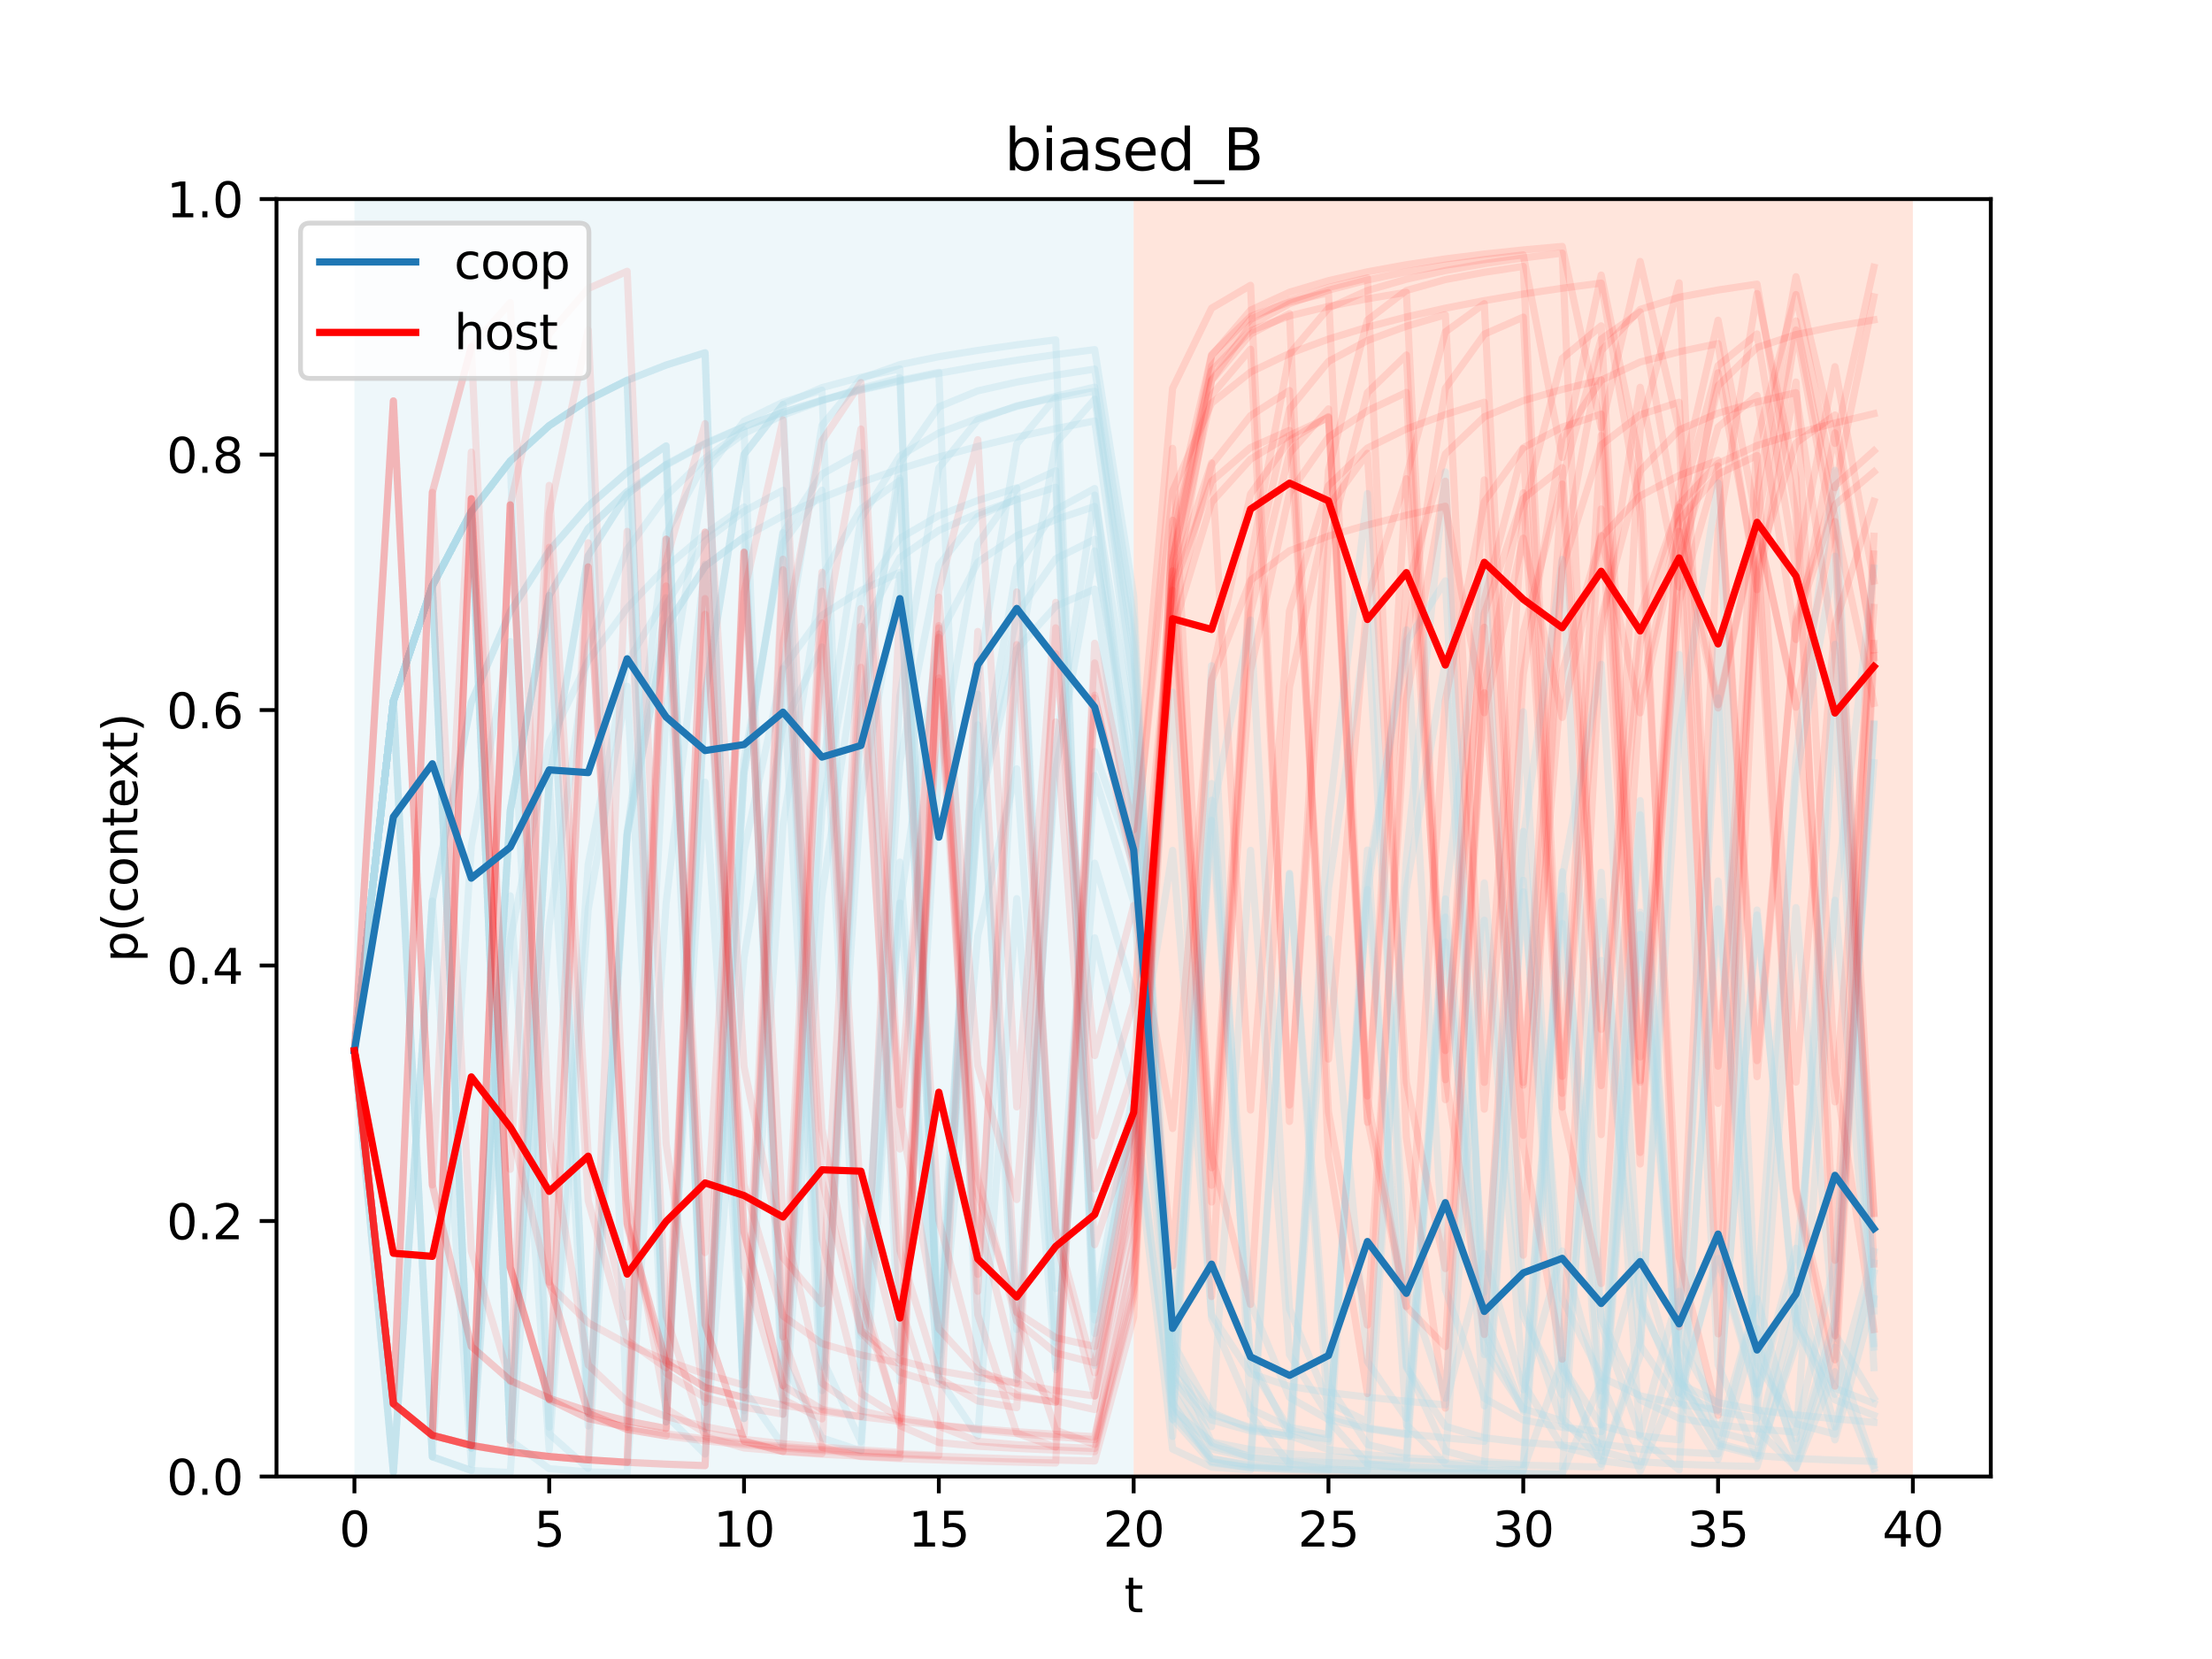<?xml version="1.0" encoding="utf-8" standalone="no"?>
<!DOCTYPE svg PUBLIC "-//W3C//DTD SVG 1.1//EN"
  "http://www.w3.org/Graphics/SVG/1.1/DTD/svg11.dtd">
<svg xmlns:xlink="http://www.w3.org/1999/xlink" width="460.8pt" height="345.6pt" viewBox="0 0 460.8 345.6" xmlns="http://www.w3.org/2000/svg" version="1.1">
 <defs>
  <style type="text/css">*{stroke-linejoin: round; stroke-linecap: butt}</style>
 </defs>
 <g id="figure_1">
  <g id="patch_1">
   <path d="M 0 345.6 
L 460.8 345.6 
L 460.8 0 
L 0 0 
z
" style="fill: #ffffff"/>
  </g>
  <g id="axes_1">
   <g id="patch_2">
    <path d="M 57.6 307.584 
L 414.72 307.584 
L 414.72 41.472 
L 57.6 41.472 
z
" style="fill: #ffffff"/>
   </g>
   <g id="patch_3">
    <path d="M 73.833 307.584 
L 73.833 41.472 
L 236.16 41.472 
L 236.16 307.584 
z
" clip-path="url(#p3f2316ec89)" style="fill: #add8e6; opacity: 0.2"/>
   </g>
   <g id="patch_4">
    <path d="M 236.16 307.584 
L 236.16 41.472 
L 398.487 41.472 
L 398.487 307.584 
z
" clip-path="url(#p3f2316ec89)" style="fill: #ff7f50; opacity: 0.2"/>
   </g>
   <g id="matplotlib.axis_1">
    <g id="xtick_1">
     <g id="line2d_1">
      <defs>
       <path id="m499d0d8e13" d="M 0 0 
L 0 3.5 
" style="stroke: #000000; stroke-width: 0.8"/>
      </defs>
      <g>
       <use xlink:href="#m499d0d8e13" x="73.833" y="307.584" style="stroke: #000000; stroke-width: 0.8"/>
      </g>
     </g>
     <g id="text_1">
      <!-- 0 -->
      <g transform="translate(70.651 322.182) scale(0.1 -0.1)">
       <defs>
        <path id="DejaVuSans-30" d="M 2034 4250 
Q 1547 4250 1301 3770 
Q 1056 3291 1056 2328 
Q 1056 1369 1301 889 
Q 1547 409 2034 409 
Q 2525 409 2770 889 
Q 3016 1369 3016 2328 
Q 3016 3291 2770 3770 
Q 2525 4250 2034 4250 
z
M 2034 4750 
Q 2819 4750 3233 4129 
Q 3647 3509 3647 2328 
Q 3647 1150 3233 529 
Q 2819 -91 2034 -91 
Q 1250 -91 836 529 
Q 422 1150 422 2328 
Q 422 3509 836 4129 
Q 1250 4750 2034 4750 
z
" transform="scale(0.016)"/>
       </defs>
       <use xlink:href="#DejaVuSans-30"/>
      </g>
     </g>
    </g>
    <g id="xtick_2">
     <g id="line2d_2">
      <g>
       <use xlink:href="#m499d0d8e13" x="114.415" y="307.584" style="stroke: #000000; stroke-width: 0.8"/>
      </g>
     </g>
     <g id="text_2">
      <!-- 5 -->
      <g transform="translate(111.233 322.182) scale(0.1 -0.1)">
       <defs>
        <path id="DejaVuSans-35" d="M 691 4666 
L 3169 4666 
L 3169 4134 
L 1269 4134 
L 1269 2991 
Q 1406 3038 1543 3061 
Q 1681 3084 1819 3084 
Q 2600 3084 3056 2656 
Q 3513 2228 3513 1497 
Q 3513 744 3044 326 
Q 2575 -91 1722 -91 
Q 1428 -91 1123 -41 
Q 819 9 494 109 
L 494 744 
Q 775 591 1075 516 
Q 1375 441 1709 441 
Q 2250 441 2565 725 
Q 2881 1009 2881 1497 
Q 2881 1984 2565 2268 
Q 2250 2553 1709 2553 
Q 1456 2553 1204 2497 
Q 953 2441 691 2322 
L 691 4666 
z
" transform="scale(0.016)"/>
       </defs>
       <use xlink:href="#DejaVuSans-35"/>
      </g>
     </g>
    </g>
    <g id="xtick_3">
     <g id="line2d_3">
      <g>
       <use xlink:href="#m499d0d8e13" x="154.996" y="307.584" style="stroke: #000000; stroke-width: 0.8"/>
      </g>
     </g>
     <g id="text_3">
      <!-- 10 -->
      <g transform="translate(148.634 322.182) scale(0.1 -0.1)">
       <defs>
        <path id="DejaVuSans-31" d="M 794 531 
L 1825 531 
L 1825 4091 
L 703 3866 
L 703 4441 
L 1819 4666 
L 2450 4666 
L 2450 531 
L 3481 531 
L 3481 0 
L 794 0 
L 794 531 
z
" transform="scale(0.016)"/>
       </defs>
       <use xlink:href="#DejaVuSans-31"/>
       <use xlink:href="#DejaVuSans-30" x="63.623"/>
      </g>
     </g>
    </g>
    <g id="xtick_4">
     <g id="line2d_4">
      <g>
       <use xlink:href="#m499d0d8e13" x="195.578" y="307.584" style="stroke: #000000; stroke-width: 0.8"/>
      </g>
     </g>
     <g id="text_4">
      <!-- 15 -->
      <g transform="translate(189.216 322.182) scale(0.1 -0.1)">
       <use xlink:href="#DejaVuSans-31"/>
       <use xlink:href="#DejaVuSans-35" x="63.623"/>
      </g>
     </g>
    </g>
    <g id="xtick_5">
     <g id="line2d_5">
      <g>
       <use xlink:href="#m499d0d8e13" x="236.16" y="307.584" style="stroke: #000000; stroke-width: 0.8"/>
      </g>
     </g>
     <g id="text_5">
      <!-- 20 -->
      <g transform="translate(229.798 322.182) scale(0.1 -0.1)">
       <defs>
        <path id="DejaVuSans-32" d="M 1228 531 
L 3431 531 
L 3431 0 
L 469 0 
L 469 531 
Q 828 903 1448 1529 
Q 2069 2156 2228 2338 
Q 2531 2678 2651 2914 
Q 2772 3150 2772 3378 
Q 2772 3750 2511 3984 
Q 2250 4219 1831 4219 
Q 1534 4219 1204 4116 
Q 875 4013 500 3803 
L 500 4441 
Q 881 4594 1212 4672 
Q 1544 4750 1819 4750 
Q 2544 4750 2975 4387 
Q 3406 4025 3406 3419 
Q 3406 3131 3298 2873 
Q 3191 2616 2906 2266 
Q 2828 2175 2409 1742 
Q 1991 1309 1228 531 
z
" transform="scale(0.016)"/>
       </defs>
       <use xlink:href="#DejaVuSans-32"/>
       <use xlink:href="#DejaVuSans-30" x="63.623"/>
      </g>
     </g>
    </g>
    <g id="xtick_6">
     <g id="line2d_6">
      <g>
       <use xlink:href="#m499d0d8e13" x="276.742" y="307.584" style="stroke: #000000; stroke-width: 0.8"/>
      </g>
     </g>
     <g id="text_6">
      <!-- 25 -->
      <g transform="translate(270.379 322.182) scale(0.1 -0.1)">
       <use xlink:href="#DejaVuSans-32"/>
       <use xlink:href="#DejaVuSans-35" x="63.623"/>
      </g>
     </g>
    </g>
    <g id="xtick_7">
     <g id="line2d_7">
      <g>
       <use xlink:href="#m499d0d8e13" x="317.324" y="307.584" style="stroke: #000000; stroke-width: 0.8"/>
      </g>
     </g>
     <g id="text_7">
      <!-- 30 -->
      <g transform="translate(310.961 322.182) scale(0.1 -0.1)">
       <defs>
        <path id="DejaVuSans-33" d="M 2597 2516 
Q 3050 2419 3304 2112 
Q 3559 1806 3559 1356 
Q 3559 666 3084 287 
Q 2609 -91 1734 -91 
Q 1441 -91 1130 -33 
Q 819 25 488 141 
L 488 750 
Q 750 597 1062 519 
Q 1375 441 1716 441 
Q 2309 441 2620 675 
Q 2931 909 2931 1356 
Q 2931 1769 2642 2001 
Q 2353 2234 1838 2234 
L 1294 2234 
L 1294 2753 
L 1863 2753 
Q 2328 2753 2575 2939 
Q 2822 3125 2822 3475 
Q 2822 3834 2567 4026 
Q 2313 4219 1838 4219 
Q 1578 4219 1281 4162 
Q 984 4106 628 3988 
L 628 4550 
Q 988 4650 1302 4700 
Q 1616 4750 1894 4750 
Q 2613 4750 3031 4423 
Q 3450 4097 3450 3541 
Q 3450 3153 3228 2886 
Q 3006 2619 2597 2516 
z
" transform="scale(0.016)"/>
       </defs>
       <use xlink:href="#DejaVuSans-33"/>
       <use xlink:href="#DejaVuSans-30" x="63.623"/>
      </g>
     </g>
    </g>
    <g id="xtick_8">
     <g id="line2d_8">
      <g>
       <use xlink:href="#m499d0d8e13" x="357.905" y="307.584" style="stroke: #000000; stroke-width: 0.8"/>
      </g>
     </g>
     <g id="text_8">
      <!-- 35 -->
      <g transform="translate(351.543 322.182) scale(0.1 -0.1)">
       <use xlink:href="#DejaVuSans-33"/>
       <use xlink:href="#DejaVuSans-35" x="63.623"/>
      </g>
     </g>
    </g>
    <g id="xtick_9">
     <g id="line2d_9">
      <g>
       <use xlink:href="#m499d0d8e13" x="398.487" y="307.584" style="stroke: #000000; stroke-width: 0.8"/>
      </g>
     </g>
     <g id="text_9">
      <!-- 40 -->
      <g transform="translate(392.125 322.182) scale(0.1 -0.1)">
       <defs>
        <path id="DejaVuSans-34" d="M 2419 4116 
L 825 1625 
L 2419 1625 
L 2419 4116 
z
M 2253 4666 
L 3047 4666 
L 3047 1625 
L 3713 1625 
L 3713 1100 
L 3047 1100 
L 3047 0 
L 2419 0 
L 2419 1100 
L 313 1100 
L 313 1709 
L 2253 4666 
z
" transform="scale(0.016)"/>
       </defs>
       <use xlink:href="#DejaVuSans-34"/>
       <use xlink:href="#DejaVuSans-30" x="63.623"/>
      </g>
     </g>
    </g>
    <g id="text_10">
     <!-- t -->
     <g transform="translate(234.2 335.861) scale(0.1 -0.1)">
      <defs>
       <path id="DejaVuSans-74" d="M 1172 4494 
L 1172 3500 
L 2356 3500 
L 2356 3053 
L 1172 3053 
L 1172 1153 
Q 1172 725 1289 603 
Q 1406 481 1766 481 
L 2356 481 
L 2356 0 
L 1766 0 
Q 1100 0 847 248 
Q 594 497 594 1153 
L 594 3053 
L 172 3053 
L 172 3500 
L 594 3500 
L 594 4494 
L 1172 4494 
z
" transform="scale(0.016)"/>
      </defs>
      <use xlink:href="#DejaVuSans-74"/>
     </g>
    </g>
   </g>
   <g id="matplotlib.axis_2">
    <g id="ytick_1">
     <g id="line2d_10">
      <defs>
       <path id="m455da47f9f" d="M 0 0 
L -3.5 0 
" style="stroke: #000000; stroke-width: 0.8"/>
      </defs>
      <g>
       <use xlink:href="#m455da47f9f" x="57.6" y="307.584" style="stroke: #000000; stroke-width: 0.8"/>
      </g>
     </g>
     <g id="text_11">
      <!-- 0.0 -->
      <g transform="translate(34.697 311.383) scale(0.1 -0.1)">
       <defs>
        <path id="DejaVuSans-2e" d="M 684 794 
L 1344 794 
L 1344 0 
L 684 0 
L 684 794 
z
" transform="scale(0.016)"/>
       </defs>
       <use xlink:href="#DejaVuSans-30"/>
       <use xlink:href="#DejaVuSans-2e" x="63.623"/>
       <use xlink:href="#DejaVuSans-30" x="95.41"/>
      </g>
     </g>
    </g>
    <g id="ytick_2">
     <g id="line2d_11">
      <g>
       <use xlink:href="#m455da47f9f" x="57.6" y="254.362" style="stroke: #000000; stroke-width: 0.8"/>
      </g>
     </g>
     <g id="text_12">
      <!-- 0.2 -->
      <g transform="translate(34.697 258.161) scale(0.1 -0.1)">
       <use xlink:href="#DejaVuSans-30"/>
       <use xlink:href="#DejaVuSans-2e" x="63.623"/>
       <use xlink:href="#DejaVuSans-32" x="95.41"/>
      </g>
     </g>
    </g>
    <g id="ytick_3">
     <g id="line2d_12">
      <g>
       <use xlink:href="#m455da47f9f" x="57.6" y="201.139" style="stroke: #000000; stroke-width: 0.8"/>
      </g>
     </g>
     <g id="text_13">
      <!-- 0.4 -->
      <g transform="translate(34.697 204.938) scale(0.1 -0.1)">
       <use xlink:href="#DejaVuSans-30"/>
       <use xlink:href="#DejaVuSans-2e" x="63.623"/>
       <use xlink:href="#DejaVuSans-34" x="95.41"/>
      </g>
     </g>
    </g>
    <g id="ytick_4">
     <g id="line2d_13">
      <g>
       <use xlink:href="#m455da47f9f" x="57.6" y="147.917" style="stroke: #000000; stroke-width: 0.8"/>
      </g>
     </g>
     <g id="text_14">
      <!-- 0.6 -->
      <g transform="translate(34.697 151.716) scale(0.1 -0.1)">
       <defs>
        <path id="DejaVuSans-36" d="M 2113 2584 
Q 1688 2584 1439 2293 
Q 1191 2003 1191 1497 
Q 1191 994 1439 701 
Q 1688 409 2113 409 
Q 2538 409 2786 701 
Q 3034 994 3034 1497 
Q 3034 2003 2786 2293 
Q 2538 2584 2113 2584 
z
M 3366 4563 
L 3366 3988 
Q 3128 4100 2886 4159 
Q 2644 4219 2406 4219 
Q 1781 4219 1451 3797 
Q 1122 3375 1075 2522 
Q 1259 2794 1537 2939 
Q 1816 3084 2150 3084 
Q 2853 3084 3261 2657 
Q 3669 2231 3669 1497 
Q 3669 778 3244 343 
Q 2819 -91 2113 -91 
Q 1303 -91 875 529 
Q 447 1150 447 2328 
Q 447 3434 972 4092 
Q 1497 4750 2381 4750 
Q 2619 4750 2861 4703 
Q 3103 4656 3366 4563 
z
" transform="scale(0.016)"/>
       </defs>
       <use xlink:href="#DejaVuSans-30"/>
       <use xlink:href="#DejaVuSans-2e" x="63.623"/>
       <use xlink:href="#DejaVuSans-36" x="95.41"/>
      </g>
     </g>
    </g>
    <g id="ytick_5">
     <g id="line2d_14">
      <g>
       <use xlink:href="#m455da47f9f" x="57.6" y="94.694" style="stroke: #000000; stroke-width: 0.8"/>
      </g>
     </g>
     <g id="text_15">
      <!-- 0.8 -->
      <g transform="translate(34.697 98.494) scale(0.1 -0.1)">
       <defs>
        <path id="DejaVuSans-38" d="M 2034 2216 
Q 1584 2216 1326 1975 
Q 1069 1734 1069 1313 
Q 1069 891 1326 650 
Q 1584 409 2034 409 
Q 2484 409 2743 651 
Q 3003 894 3003 1313 
Q 3003 1734 2745 1975 
Q 2488 2216 2034 2216 
z
M 1403 2484 
Q 997 2584 770 2862 
Q 544 3141 544 3541 
Q 544 4100 942 4425 
Q 1341 4750 2034 4750 
Q 2731 4750 3128 4425 
Q 3525 4100 3525 3541 
Q 3525 3141 3298 2862 
Q 3072 2584 2669 2484 
Q 3125 2378 3379 2068 
Q 3634 1759 3634 1313 
Q 3634 634 3220 271 
Q 2806 -91 2034 -91 
Q 1263 -91 848 271 
Q 434 634 434 1313 
Q 434 1759 690 2068 
Q 947 2378 1403 2484 
z
M 1172 3481 
Q 1172 3119 1398 2916 
Q 1625 2713 2034 2713 
Q 2441 2713 2670 2916 
Q 2900 3119 2900 3481 
Q 2900 3844 2670 4047 
Q 2441 4250 2034 4250 
Q 1625 4250 1398 4047 
Q 1172 3844 1172 3481 
z
" transform="scale(0.016)"/>
       </defs>
       <use xlink:href="#DejaVuSans-30"/>
       <use xlink:href="#DejaVuSans-2e" x="63.623"/>
       <use xlink:href="#DejaVuSans-38" x="95.41"/>
      </g>
     </g>
    </g>
    <g id="ytick_6">
     <g id="line2d_15">
      <g>
       <use xlink:href="#m455da47f9f" x="57.6" y="41.472" style="stroke: #000000; stroke-width: 0.8"/>
      </g>
     </g>
     <g id="text_16">
      <!-- 1.0 -->
      <g transform="translate(34.697 45.271) scale(0.1 -0.1)">
       <use xlink:href="#DejaVuSans-31"/>
       <use xlink:href="#DejaVuSans-2e" x="63.623"/>
       <use xlink:href="#DejaVuSans-30" x="95.41"/>
      </g>
     </g>
    </g>
    <g id="text_17">
     <!-- p(context) -->
     <g transform="translate(28.617 200.45) rotate(-90) scale(0.1 -0.1)">
      <defs>
       <path id="DejaVuSans-70" d="M 1159 525 
L 1159 -1331 
L 581 -1331 
L 581 3500 
L 1159 3500 
L 1159 2969 
Q 1341 3281 1617 3432 
Q 1894 3584 2278 3584 
Q 2916 3584 3314 3078 
Q 3713 2572 3713 1747 
Q 3713 922 3314 415 
Q 2916 -91 2278 -91 
Q 1894 -91 1617 61 
Q 1341 213 1159 525 
z
M 3116 1747 
Q 3116 2381 2855 2742 
Q 2594 3103 2138 3103 
Q 1681 3103 1420 2742 
Q 1159 2381 1159 1747 
Q 1159 1113 1420 752 
Q 1681 391 2138 391 
Q 2594 391 2855 752 
Q 3116 1113 3116 1747 
z
" transform="scale(0.016)"/>
       <path id="DejaVuSans-28" d="M 1984 4856 
Q 1566 4138 1362 3434 
Q 1159 2731 1159 2009 
Q 1159 1288 1364 580 
Q 1569 -128 1984 -844 
L 1484 -844 
Q 1016 -109 783 600 
Q 550 1309 550 2009 
Q 550 2706 781 3412 
Q 1013 4119 1484 4856 
L 1984 4856 
z
" transform="scale(0.016)"/>
       <path id="DejaVuSans-63" d="M 3122 3366 
L 3122 2828 
Q 2878 2963 2633 3030 
Q 2388 3097 2138 3097 
Q 1578 3097 1268 2742 
Q 959 2388 959 1747 
Q 959 1106 1268 751 
Q 1578 397 2138 397 
Q 2388 397 2633 464 
Q 2878 531 3122 666 
L 3122 134 
Q 2881 22 2623 -34 
Q 2366 -91 2075 -91 
Q 1284 -91 818 406 
Q 353 903 353 1747 
Q 353 2603 823 3093 
Q 1294 3584 2113 3584 
Q 2378 3584 2631 3529 
Q 2884 3475 3122 3366 
z
" transform="scale(0.016)"/>
       <path id="DejaVuSans-6f" d="M 1959 3097 
Q 1497 3097 1228 2736 
Q 959 2375 959 1747 
Q 959 1119 1226 758 
Q 1494 397 1959 397 
Q 2419 397 2687 759 
Q 2956 1122 2956 1747 
Q 2956 2369 2687 2733 
Q 2419 3097 1959 3097 
z
M 1959 3584 
Q 2709 3584 3137 3096 
Q 3566 2609 3566 1747 
Q 3566 888 3137 398 
Q 2709 -91 1959 -91 
Q 1206 -91 779 398 
Q 353 888 353 1747 
Q 353 2609 779 3096 
Q 1206 3584 1959 3584 
z
" transform="scale(0.016)"/>
       <path id="DejaVuSans-6e" d="M 3513 2113 
L 3513 0 
L 2938 0 
L 2938 2094 
Q 2938 2591 2744 2837 
Q 2550 3084 2163 3084 
Q 1697 3084 1428 2787 
Q 1159 2491 1159 1978 
L 1159 0 
L 581 0 
L 581 3500 
L 1159 3500 
L 1159 2956 
Q 1366 3272 1645 3428 
Q 1925 3584 2291 3584 
Q 2894 3584 3203 3211 
Q 3513 2838 3513 2113 
z
" transform="scale(0.016)"/>
       <path id="DejaVuSans-65" d="M 3597 1894 
L 3597 1613 
L 953 1613 
Q 991 1019 1311 708 
Q 1631 397 2203 397 
Q 2534 397 2845 478 
Q 3156 559 3463 722 
L 3463 178 
Q 3153 47 2828 -22 
Q 2503 -91 2169 -91 
Q 1331 -91 842 396 
Q 353 884 353 1716 
Q 353 2575 817 3079 
Q 1281 3584 2069 3584 
Q 2775 3584 3186 3129 
Q 3597 2675 3597 1894 
z
M 3022 2063 
Q 3016 2534 2758 2815 
Q 2500 3097 2075 3097 
Q 1594 3097 1305 2825 
Q 1016 2553 972 2059 
L 3022 2063 
z
" transform="scale(0.016)"/>
       <path id="DejaVuSans-78" d="M 3513 3500 
L 2247 1797 
L 3578 0 
L 2900 0 
L 1881 1375 
L 863 0 
L 184 0 
L 1544 1831 
L 300 3500 
L 978 3500 
L 1906 2253 
L 2834 3500 
L 3513 3500 
z
" transform="scale(0.016)"/>
       <path id="DejaVuSans-29" d="M 513 4856 
L 1013 4856 
Q 1481 4119 1714 3412 
Q 1947 2706 1947 2009 
Q 1947 1309 1714 600 
Q 1481 -109 1013 -844 
L 513 -844 
Q 928 -128 1133 580 
Q 1338 1288 1338 2009 
Q 1338 2731 1133 3434 
Q 928 4138 513 4856 
z
" transform="scale(0.016)"/>
      </defs>
      <use xlink:href="#DejaVuSans-70"/>
      <use xlink:href="#DejaVuSans-28" x="63.477"/>
      <use xlink:href="#DejaVuSans-63" x="102.49"/>
      <use xlink:href="#DejaVuSans-6f" x="157.471"/>
      <use xlink:href="#DejaVuSans-6e" x="218.652"/>
      <use xlink:href="#DejaVuSans-74" x="282.031"/>
      <use xlink:href="#DejaVuSans-65" x="321.24"/>
      <use xlink:href="#DejaVuSans-78" x="381.014"/>
      <use xlink:href="#DejaVuSans-74" x="440.193"/>
      <use xlink:href="#DejaVuSans-29" x="479.402"/>
     </g>
    </g>
   </g>
   <g id="line2d_16">
    <path d="M 73.833 218.88 
L 81.949 306.667 
L 90.065 187.709 
L 98.182 146.31 
L 106.298 127.417 
L 114.415 114.736 
L 122.531 105.425 
L 130.647 98.369 
L 138.764 92.889 
L 146.88 297.628 
L 154.996 161.019 
L 163.113 110.97 
L 171.229 289.691 
L 179.345 166.273 
L 187.462 119.767 
L 195.578 281.41 
L 203.695 169.558 
L 211.811 127.927 
L 219.927 116.408 
L 228.044 112.341 
L 236.16 169.659 
L 244.276 286.1 
L 252.393 170.186 
L 260.509 129.153 
L 268.625 272.69 
L 276.742 292.214 
L 284.858 296.141 
L 292.975 185.127 
L 301.091 137.915 
L 309.207 269.164 
L 317.324 173.185 
L 325.44 270.55 
L 333.556 286.864 
L 341.673 290.768 
L 349.789 292.515 
L 357.905 293.756 
L 366.022 190.605 
L 374.138 275.047 
L 382.255 289.192 
L 390.371 292.359 
" clip-path="url(#p3f2316ec89)" style="fill: none; stroke: #add8e6; stroke-opacity: 0.3; stroke-width: 1.5; stroke-linecap: square"/>
   </g>
   <g id="line2d_17">
    <path d="M 73.833 218.88 
L 81.949 146.078 
L 90.065 122.04 
L 98.182 106.577 
L 106.298 300.042 
L 114.415 162.417 
L 122.531 115.773 
L 130.647 102.976 
L 138.764 96.758 
L 146.88 288.984 
L 154.996 158.426 
L 163.113 113.092 
L 171.229 102.124 
L 179.345 278.308 
L 187.462 158.718 
L 195.578 117.707 
L 203.695 107.555 
L 211.811 103.967 
L 219.927 268.432 
L 228.044 156.543 
L 236.16 180.208 
L 244.276 279.589 
L 252.393 294.217 
L 260.509 297.703 
L 268.625 299.305 
L 276.742 185.125 
L 284.858 129.808 
L 292.975 267.209 
L 301.091 291.287 
L 309.207 183.937 
L 317.324 274.181 
L 325.44 290.555 
L 333.556 187.824 
L 341.673 272.049 
L 349.789 288.196 
L 357.905 292.172 
L 366.022 293.74 
L 374.138 294.747 
L 382.255 295.571 
L 390.371 296.296 
" clip-path="url(#p3f2316ec89)" style="fill: none; stroke: #add8e6; stroke-opacity: 0.3; stroke-width: 1.5; stroke-linecap: square"/>
   </g>
   <g id="line2d_18">
    <path d="M 73.833 218.88 
L 81.949 146.078 
L 90.065 122.04 
L 98.182 106.577 
L 106.298 300.042 
L 114.415 162.417 
L 122.531 297.054 
L 130.647 173.153 
L 138.764 126.009 
L 146.88 112.662 
L 154.996 106.5 
L 163.113 102.128 
L 171.229 282.898 
L 179.345 300.359 
L 187.462 179.59 
L 195.578 287.117 
L 203.695 299.165 
L 211.811 187.203 
L 219.927 284.771 
L 228.044 179.817 
L 236.16 207.15 
L 244.276 285.833 
L 252.393 295.817 
L 260.509 298.074 
L 268.625 299.133 
L 276.742 195.592 
L 284.858 283.65 
L 292.975 295.46 
L 301.091 196.221 
L 309.207 281.182 
L 317.324 293.461 
L 325.44 296.002 
L 333.556 200.067 
L 341.673 280.224 
L 349.789 292.332 
L 357.905 260.419 
L 366.022 290.225 
L 374.138 260.027 
L 382.255 290.457 
L 390.371 260.689 
" clip-path="url(#p3f2316ec89)" style="fill: none; stroke: #add8e6; stroke-opacity: 0.3; stroke-width: 1.5; stroke-linecap: square"/>
   </g>
   <g id="line2d_19">
    <path d="M 73.833 218.88 
L 81.949 146.078 
L 90.065 122.04 
L 98.182 106.577 
L 106.298 96.036 
L 114.415 88.658 
L 122.531 83.288 
L 130.647 296.828 
L 138.764 148.118 
L 146.88 98.551 
L 154.996 87.733 
L 163.113 83.792 
L 171.229 81.275 
L 179.345 284.927 
L 187.462 145.034 
L 195.578 97.48 
L 203.695 87.484 
L 211.811 84.536 
L 219.927 82.863 
L 228.044 81.506 
L 236.16 133.333 
L 244.276 281.272 
L 252.393 300.564 
L 260.509 303.507 
L 268.625 304.455 
L 276.742 304.996 
L 284.858 305.381 
L 292.975 305.674 
L 301.091 305.904 
L 309.207 306.089 
L 317.324 306.24 
L 325.44 283.351 
L 333.556 304.997 
L 341.673 282.438 
L 349.789 136.336 
L 357.905 284.317 
L 366.022 303.777 
L 374.138 280.32 
L 382.255 134.218 
L 390.371 279.882 
" clip-path="url(#p3f2316ec89)" style="fill: none; stroke: #add8e6; stroke-opacity: 0.3; stroke-width: 1.5; stroke-linecap: square"/>
   </g>
   <g id="line2d_20">
    <path d="M 73.833 218.88 
L 81.949 146.078 
L 90.065 122.04 
L 98.182 106.577 
L 106.298 300.042 
L 114.415 162.417 
L 122.531 115.773 
L 130.647 102.976 
L 138.764 96.758 
L 146.88 92.365 
L 154.996 88.844 
L 163.113 85.908 
L 171.229 83.414 
L 179.345 81.267 
L 187.462 79.401 
L 195.578 77.764 
L 203.695 76.317 
L 211.811 75.027 
L 219.927 73.872 
L 228.044 72.83 
L 236.16 124.074 
L 244.276 299.237 
L 252.393 138.674 
L 260.509 294.703 
L 268.625 304.926 
L 276.742 306.045 
L 284.858 306.4 
L 292.975 306.606 
L 301.091 306.752 
L 309.207 306.864 
L 317.324 306.952 
L 325.44 307.022 
L 333.556 181.717 
L 341.673 299.497 
L 349.789 306.206 
L 357.905 183.526 
L 366.022 297.806 
L 374.138 305.687 
L 382.255 280.643 
L 390.371 305.274 
" clip-path="url(#p3f2316ec89)" style="fill: none; stroke: #add8e6; stroke-opacity: 0.3; stroke-width: 1.5; stroke-linecap: square"/>
   </g>
   <g id="line2d_21">
    <path d="M 73.833 218.88 
L 81.949 146.078 
L 90.065 122.04 
L 98.182 301.639 
L 106.298 168.865 
L 114.415 124.061 
L 122.531 294.396 
L 130.647 173.896 
L 138.764 130.549 
L 146.88 117.966 
L 154.996 111.871 
L 163.113 283.365 
L 171.229 299.538 
L 179.345 302.226 
L 187.462 188.754 
L 195.578 132.656 
L 203.695 117.1 
L 211.811 111.584 
L 219.927 108.237 
L 228.044 105.506 
L 236.16 171.151 
L 244.276 289.86 
L 252.393 166.701 
L 260.509 284.417 
L 268.625 297.769 
L 276.742 300.318 
L 284.858 185.304 
L 292.975 284.86 
L 301.091 297.124 
L 309.207 299.524 
L 317.324 300.464 
L 325.44 301.089 
L 333.556 301.6 
L 341.673 190.577 
L 349.789 286.084 
L 357.905 298.281 
L 366.022 300.441 
L 374.138 266.704 
L 382.255 297.277 
L 390.371 265.122 
" clip-path="url(#p3f2316ec89)" style="fill: none; stroke: #add8e6; stroke-opacity: 0.3; stroke-width: 1.5; stroke-linecap: square"/>
   </g>
   <g id="line2d_22">
    <path d="M 73.833 218.88 
L 81.949 146.078 
L 90.065 122.04 
L 98.182 106.577 
L 106.298 300.042 
L 114.415 305.955 
L 122.531 306.616 
L 130.647 306.862 
L 138.764 188.205 
L 146.88 117.548 
L 154.996 293.871 
L 163.113 171.957 
L 171.229 120.077 
L 179.345 106.022 
L 187.462 100.093 
L 195.578 282.512 
L 203.695 164.964 
L 211.811 118.298 
L 219.927 106.18 
L 228.044 101.763 
L 236.16 167.923 
L 244.276 289.996 
L 252.393 301.848 
L 260.509 303.699 
L 268.625 304.318 
L 276.742 304.692 
L 284.858 304.982 
L 292.975 305.223 
L 301.091 191.042 
L 309.207 292.881 
L 317.324 174.639 
L 325.44 116.543 
L 333.556 275.842 
L 341.673 298.833 
L 349.789 269.008 
L 357.905 299.32 
L 366.022 270.491 
L 374.138 162.131 
L 382.255 115.856 
L 390.371 271.617 
" clip-path="url(#p3f2316ec89)" style="fill: none; stroke: #add8e6; stroke-opacity: 0.3; stroke-width: 1.5; stroke-linecap: square"/>
   </g>
   <g id="line2d_23">
    <path d="M 73.833 218.88 
L 81.949 146.078 
L 90.065 122.04 
L 98.182 106.577 
L 106.298 96.036 
L 114.415 88.658 
L 122.531 83.288 
L 130.647 79.225 
L 138.764 296.228 
L 146.88 144.719 
L 154.996 94.665 
L 163.113 84.257 
L 171.229 80.748 
L 179.345 78.587 
L 187.462 76.845 
L 195.578 284.406 
L 203.695 140.683 
L 211.811 92.483 
L 219.927 82.833 
L 228.044 272.797 
L 236.16 226.964 
L 244.276 295.768 
L 252.393 170.877 
L 260.509 282.796 
L 268.625 299.041 
L 276.742 301.977 
L 284.858 303.036 
L 292.975 303.689 
L 301.091 304.182 
L 309.207 191.693 
L 317.324 288.16 
L 325.44 301.395 
L 333.556 303.448 
L 341.673 194.622 
L 349.789 287.061 
L 357.905 300.646 
L 366.022 302.852 
L 374.138 272.422 
L 382.255 299.951 
L 390.371 270.478 
" clip-path="url(#p3f2316ec89)" style="fill: none; stroke: #add8e6; stroke-opacity: 0.3; stroke-width: 1.5; stroke-linecap: square"/>
   </g>
   <g id="line2d_24">
    <path d="M 73.833 218.88 
L 81.949 146.078 
L 90.065 122.04 
L 98.182 106.577 
L 106.298 96.036 
L 114.415 88.658 
L 122.531 83.288 
L 130.647 79.225 
L 138.764 296.228 
L 146.88 144.719 
L 154.996 94.665 
L 163.113 84.257 
L 171.229 284.789 
L 179.345 147.496 
L 187.462 99.601 
L 195.578 275.006 
L 203.695 150.995 
L 211.811 276.952 
L 219.927 160.289 
L 228.044 114.763 
L 236.16 159.88 
L 244.276 277.156 
L 252.393 163.205 
L 260.509 271.361 
L 268.625 291.098 
L 276.742 295.723 
L 284.858 297.631 
L 292.975 298.868 
L 301.091 187.262 
L 309.207 277.73 
L 317.324 293.99 
L 325.44 186.631 
L 333.556 274.674 
L 341.673 291.621 
L 349.789 295.454 
L 357.905 296.829 
L 366.022 297.67 
L 374.138 298.346 
L 382.255 262.784 
L 390.371 158.896 
" clip-path="url(#p3f2316ec89)" style="fill: none; stroke: #add8e6; stroke-opacity: 0.3; stroke-width: 1.5; stroke-linecap: square"/>
   </g>
   <g id="line2d_25">
    <path d="M 73.833 218.88 
L 81.949 306.667 
L 90.065 187.709 
L 98.182 304.992 
L 106.298 195.856 
L 114.415 154.633 
L 122.531 137.63 
L 130.647 126.632 
L 138.764 118.142 
L 146.88 111.27 
L 154.996 105.61 
L 163.113 294.686 
L 171.229 168.687 
L 179.345 124.082 
L 187.462 112.138 
L 195.578 107.398 
L 203.695 104.253 
L 211.811 101.63 
L 219.927 285.334 
L 228.044 161.56 
L 236.16 187.826 
L 244.276 286.918 
L 252.393 297.2 
L 260.509 177.141 
L 268.625 282.206 
L 276.742 294.871 
L 284.858 297.458 
L 292.975 298.664 
L 301.091 299.539 
L 309.207 300.264 
L 317.324 185.797 
L 325.44 284.668 
L 333.556 296.975 
L 341.673 299.134 
L 349.789 299.929 
L 357.905 189.349 
L 366.022 284.01 
L 374.138 296.581 
L 382.255 298.763 
L 390.371 263.079 
" clip-path="url(#p3f2316ec89)" style="fill: none; stroke: #add8e6; stroke-opacity: 0.3; stroke-width: 1.5; stroke-linecap: square"/>
   </g>
   <g id="line2d_26">
    <path d="M 73.833 218.88 
L 81.949 146.078 
L 90.065 303.475 
L 98.182 176.172 
L 106.298 133.644 
L 114.415 297.297 
L 122.531 180.046 
L 130.647 137.969 
L 138.764 124.507 
L 146.88 288.074 
L 154.996 177.28 
L 163.113 139.251 
L 171.229 128.17 
L 179.345 123.001 
L 187.462 119.22 
L 195.578 278.105 
L 203.695 169.208 
L 211.811 135.266 
L 219.927 126.279 
L 228.044 122.733 
L 236.16 181.036 
L 244.276 283.587 
L 252.393 294.688 
L 260.509 297.341 
L 268.625 298.735 
L 276.742 299.76 
L 284.858 182.874 
L 292.975 133.842 
L 301.091 121.001 
L 309.207 274.063 
L 317.324 293.662 
L 325.44 182.943 
L 333.556 138.366 
L 341.673 270.778 
L 349.789 290.147 
L 357.905 294.038 
L 366.022 295.453 
L 374.138 189.067 
L 382.255 277.888 
L 390.371 291.243 
" clip-path="url(#p3f2316ec89)" style="fill: none; stroke: #add8e6; stroke-opacity: 0.3; stroke-width: 1.5; stroke-linecap: square"/>
   </g>
   <g id="line2d_27">
    <path d="M 73.833 218.88 
L 81.949 146.078 
L 90.065 122.04 
L 98.182 106.577 
L 106.298 96.036 
L 114.415 298.702 
L 122.531 305.895 
L 130.647 173.68 
L 138.764 111.256 
L 146.88 96.184 
L 154.996 90.298 
L 163.113 86.471 
L 171.229 83.44 
L 179.345 80.901 
L 187.462 78.728 
L 195.578 286.36 
L 203.695 144.624 
L 211.811 287.379 
L 219.927 155.867 
L 228.044 103.141 
L 236.16 153.086 
L 244.276 287.053 
L 252.393 301.28 
L 260.509 303.455 
L 268.625 182.097 
L 276.742 288.486 
L 284.858 300.903 
L 292.975 302.938 
L 301.091 187.884 
L 309.207 117.345 
L 317.324 271.759 
L 325.44 296.693 
L 333.556 300.806 
L 341.673 301.9 
L 349.789 302.456 
L 357.905 302.874 
L 366.022 270.524 
L 374.138 299.727 
L 382.255 188.38 
L 390.371 118.332 
" clip-path="url(#p3f2316ec89)" style="fill: none; stroke: #add8e6; stroke-opacity: 0.3; stroke-width: 1.5; stroke-linecap: square"/>
   </g>
   <g id="line2d_28">
    <path d="M 73.833 218.88 
L 81.949 146.078 
L 90.065 122.04 
L 98.182 301.639 
L 106.298 168.865 
L 114.415 124.061 
L 122.531 110.051 
L 130.647 102.421 
L 138.764 96.894 
L 146.88 92.507 
L 154.996 88.904 
L 163.113 85.89 
L 171.229 83.332 
L 179.345 81.135 
L 187.462 79.229 
L 195.578 77.559 
L 203.695 288.008 
L 211.811 139.512 
L 219.927 92.329 
L 228.044 83.19 
L 236.16 135.884 
L 244.276 292.31 
L 252.393 303.922 
L 260.509 305.359 
L 268.625 305.857 
L 276.742 306.155 
L 284.858 306.369 
L 292.975 178.966 
L 301.091 98.313 
L 309.207 282.195 
L 317.324 148.275 
L 325.44 285.487 
L 333.556 302.315 
L 341.673 304.501 
L 349.789 305.023 
L 357.905 305.294 
L 366.022 305.5 
L 374.138 278.131 
L 382.255 146.592 
L 390.371 284.911 
" clip-path="url(#p3f2316ec89)" style="fill: none; stroke: #add8e6; stroke-opacity: 0.3; stroke-width: 1.5; stroke-linecap: square"/>
   </g>
   <g id="line2d_29">
    <path d="M 73.833 218.88 
L 81.949 146.078 
L 90.065 122.04 
L 98.182 106.577 
L 106.298 96.036 
L 114.415 88.658 
L 122.531 83.288 
L 130.647 79.225 
L 138.764 76.045 
L 146.88 73.487 
L 154.996 295.507 
L 163.113 139.338 
L 171.229 293.106 
L 179.345 150.743 
L 187.462 96.389 
L 195.578 84.757 
L 203.695 81.416 
L 211.811 79.597 
L 219.927 78.153 
L 228.044 76.882 
L 236.16 128.853 
L 244.276 292.507 
L 252.393 304.477 
L 260.509 305.775 
L 268.625 306.19 
L 276.742 306.432 
L 284.858 306.605 
L 292.975 306.736 
L 301.091 306.839 
L 309.207 306.922 
L 317.324 306.989 
L 325.44 307.045 
L 333.556 287.831 
L 341.673 306.495 
L 349.789 287.302 
L 357.905 133.751 
L 366.022 293.263 
L 374.138 305.874 
L 382.255 285.741 
L 390.371 305.992 
" clip-path="url(#p3f2316ec89)" style="fill: none; stroke: #add8e6; stroke-opacity: 0.3; stroke-width: 1.5; stroke-linecap: square"/>
   </g>
   <g id="line2d_30">
    <path d="M 73.833 218.88 
L 81.949 146.078 
L 90.065 122.04 
L 98.182 301.639 
L 106.298 168.865 
L 114.415 124.061 
L 122.531 294.396 
L 130.647 173.896 
L 138.764 130.549 
L 146.88 117.966 
L 154.996 111.871 
L 163.113 107.423 
L 171.229 103.708 
L 179.345 100.496 
L 187.462 97.684 
L 195.578 95.205 
L 203.695 93.004 
L 211.811 91.04 
L 219.927 89.276 
L 228.044 87.686 
L 236.16 145.53 
L 244.276 294.613 
L 252.393 303.841 
L 260.509 305.147 
L 268.625 305.661 
L 276.742 170.597 
L 284.858 102.826 
L 292.975 284.417 
L 301.091 302.267 
L 309.207 304.466 
L 317.324 305.05 
L 325.44 181.607 
L 333.556 292.847 
L 341.673 166.776 
L 349.789 287.253 
L 357.905 301.116 
L 366.022 303.22 
L 374.138 303.822 
L 382.255 304.163 
L 390.371 304.432 
" clip-path="url(#p3f2316ec89)" style="fill: none; stroke: #add8e6; stroke-opacity: 0.3; stroke-width: 1.5; stroke-linecap: square"/>
   </g>
   <g id="line2d_31">
    <path d="M 73.833 218.88 
L 81.949 146.078 
L 90.065 122.04 
L 98.182 106.577 
L 106.298 96.036 
L 114.415 88.658 
L 122.531 83.288 
L 130.647 79.225 
L 138.764 76.045 
L 146.88 73.487 
L 154.996 295.507 
L 163.113 139.338 
L 171.229 88.631 
L 179.345 78.852 
L 187.462 75.963 
L 195.578 74.312 
L 203.695 72.99 
L 211.811 71.832 
L 219.927 70.796 
L 228.044 284.428 
L 236.16 233.292 
L 244.276 301.866 
L 252.393 305.638 
L 260.509 306.223 
L 268.625 181.889 
L 276.742 295.853 
L 284.858 304.931 
L 292.975 305.939 
L 301.091 306.229 
L 309.207 306.403 
L 317.324 306.535 
L 325.44 192.347 
L 333.556 296.758 
L 341.673 169.75 
L 349.789 291.061 
L 357.905 304.016 
L 366.022 276.789 
L 374.138 303.521 
L 382.255 277.272 
L 390.371 150.77 
" clip-path="url(#p3f2316ec89)" style="fill: none; stroke: #add8e6; stroke-opacity: 0.3; stroke-width: 1.5; stroke-linecap: square"/>
   </g>
   <g id="line2d_32">
    <path d="M 73.833 218.88 
L 81.949 146.078 
L 90.065 303.475 
L 98.182 306.321 
L 106.298 186.622 
L 114.415 302.046 
L 122.531 189.436 
L 130.647 142.961 
L 138.764 294.859 
L 146.88 302.917 
L 154.996 199.473 
L 163.113 151.128 
L 171.229 134.775 
L 179.345 287.363 
L 187.462 188.069 
L 195.578 287.78 
L 203.695 194.866 
L 211.811 160.153 
L 219.927 279.568 
L 228.044 195.357 
L 236.16 228.139 
L 244.276 177.153 
L 252.393 273.899 
L 260.509 286.118 
L 268.625 288.787 
L 276.742 290.073 
L 284.858 291.049 
L 292.975 291.902 
L 301.091 292.672 
L 309.207 261.11 
L 317.324 289.494 
L 325.44 260.604 
L 333.556 289.776 
L 341.673 261.379 
L 349.789 290.193 
L 357.905 262.168 
L 366.022 290.59 
L 374.138 262.914 
L 382.255 187.537 
L 390.371 280.639 
" clip-path="url(#p3f2316ec89)" style="fill: none; stroke: #add8e6; stroke-opacity: 0.3; stroke-width: 1.5; stroke-linecap: square"/>
   </g>
   <g id="line2d_33">
    <path d="M 73.833 218.88 
L 81.949 306.667 
L 90.065 187.709 
L 98.182 146.31 
L 106.298 127.417 
L 114.415 114.736 
L 122.531 105.425 
L 130.647 98.369 
L 138.764 92.889 
L 146.88 297.628 
L 154.996 161.019 
L 163.113 110.97 
L 171.229 98.766 
L 179.345 94.292 
L 187.462 287.672 
L 195.578 159.784 
L 203.695 113.295 
L 211.811 101.803 
L 219.927 98.069 
L 228.044 277.79 
L 236.16 230.338 
L 244.276 293.76 
L 252.393 300.377 
L 260.509 301.974 
L 268.625 302.839 
L 276.742 303.47 
L 284.858 303.971 
L 292.975 304.378 
L 301.091 304.713 
L 309.207 304.994 
L 317.324 305.23 
L 325.44 305.432 
L 333.556 305.605 
L 341.673 279.346 
L 349.789 152.882 
L 357.905 100.604 
L 366.022 279.696 
L 374.138 302.266 
L 382.255 274.892 
L 390.371 150.954 
" clip-path="url(#p3f2316ec89)" style="fill: none; stroke: #add8e6; stroke-opacity: 0.3; stroke-width: 1.5; stroke-linecap: square"/>
   </g>
   <g id="line2d_34">
    <path d="M 73.833 218.88 
L 81.949 146.078 
L 90.065 122.04 
L 98.182 301.639 
L 106.298 168.865 
L 114.415 124.061 
L 122.531 110.051 
L 130.647 102.421 
L 138.764 291.082 
L 146.88 162.943 
L 154.996 289.551 
L 163.113 301.108 
L 171.229 186.457 
L 179.345 131.587 
L 187.462 116.171 
L 195.578 110.485 
L 203.695 106.948 
L 211.811 104.055 
L 219.927 101.504 
L 228.044 274.967 
L 236.16 233.504 
L 244.276 144.205 
L 252.393 274.702 
L 260.509 293.502 
L 268.625 297.339 
L 276.742 298.859 
L 284.858 186.198 
L 292.975 131.216 
L 301.091 268.633 
L 309.207 291.286 
L 317.324 295.803 
L 325.44 297.324 
L 333.556 298.226 
L 341.673 190.005 
L 349.789 279.196 
L 357.905 293.722 
L 366.022 189.571 
L 374.138 276.531 
L 382.255 291.603 
L 390.371 294.842 
" clip-path="url(#p3f2316ec89)" style="fill: none; stroke: #add8e6; stroke-opacity: 0.3; stroke-width: 1.5; stroke-linecap: square"/>
   </g>
   <g id="line2d_35">
    <path d="M 73.833 218.88 
L 81.949 146.078 
L 90.065 303.475 
L 98.182 306.321 
L 106.298 306.761 
L 114.415 192.664 
L 122.531 134.692 
L 130.647 114.454 
L 138.764 103.295 
L 146.88 95.479 
L 154.996 89.555 
L 163.113 291.847 
L 171.229 160.71 
L 179.345 108.052 
L 187.462 94.988 
L 195.578 90.198 
L 203.695 87.152 
L 211.811 84.677 
L 219.927 82.535 
L 228.044 80.646 
L 236.16 143.413 
L 244.276 295.481 
L 252.393 304.717 
L 260.509 305.721 
L 268.625 306.055 
L 276.742 306.261 
L 284.858 177.074 
L 292.975 296.802 
L 301.091 304.909 
L 309.207 305.793 
L 317.324 183.372 
L 325.44 295.378 
L 333.556 304.307 
L 341.673 305.353 
L 349.789 277.042 
L 357.905 145.379 
L 366.022 288.391 
L 374.138 157.812 
L 382.255 97.993 
L 390.371 273.107 
" clip-path="url(#p3f2316ec89)" style="fill: none; stroke: #add8e6; stroke-opacity: 0.3; stroke-width: 1.5; stroke-linecap: square"/>
   </g>
   <g id="line2d_36">
    <path d="M 73.833 218.88 
L 81.949 83.515 
L 90.065 246.855 
L 98.182 280.476 
L 106.298 287.593 
L 114.415 291.295 
L 122.531 293.981 
L 130.647 296.017 
L 138.764 297.58 
L 146.88 110.848 
L 154.996 256.676 
L 163.113 288.653 
L 171.229 123.182 
L 179.345 250.224 
L 187.462 281.819 
L 195.578 132.775 
L 203.695 245.357 
L 211.811 275.207 
L 219.927 281.852 
L 228.044 283.912 
L 236.16 240.36 
L 244.276 122.971 
L 252.393 240.531 
L 260.509 271.729 
L 268.625 143.174 
L 276.742 105.601 
L 284.858 94.437 
L 292.975 225.455 
L 301.091 264.278 
L 309.207 144.312 
L 317.324 236.502 
L 325.44 139.981 
L 333.556 111.959 
L 341.673 103.31 
L 349.789 99.048 
L 357.905 95.882 
L 366.022 220.947 
L 374.138 129.801 
L 382.255 105.148 
L 390.371 98.307 
" clip-path="url(#p3f2316ec89)" style="fill: none; stroke: #ff0000; stroke-opacity: 0.1; stroke-width: 1.5; stroke-linecap: square"/>
   </g>
   <g id="line2d_37">
    <path d="M 73.833 218.88 
L 81.949 292.41 
L 90.065 299.009 
L 98.182 301.101 
L 106.298 105.173 
L 114.415 267.096 
L 122.531 294.402 
L 130.647 297.776 
L 138.764 299.129 
L 146.88 124.696 
L 154.996 263.964 
L 163.113 291.533 
L 171.229 295.59 
L 179.345 139.005 
L 187.462 260.498 
L 195.578 287.118 
L 203.695 291.848 
L 211.811 293.242 
L 219.927 150.393 
L 228.044 259.291 
L 236.16 235.254 
L 244.276 128.703 
L 252.393 96.862 
L 260.509 86.591 
L 268.625 81.36 
L 276.742 231.638 
L 284.858 276.037 
L 292.975 145.626 
L 301.091 100.238 
L 309.207 231.058 
L 317.324 131.726 
L 325.44 100.839 
L 333.556 226.156 
L 341.673 133.977 
L 349.789 105.138 
L 357.905 96.542 
L 366.022 92.81 
L 374.138 90.269 
L 382.255 88.12 
L 390.371 86.181 
" clip-path="url(#p3f2316ec89)" style="fill: none; stroke: #ff0000; stroke-opacity: 0.1; stroke-width: 1.5; stroke-linecap: square"/>
   </g>
   <g id="line2d_38">
    <path d="M 73.833 218.88 
L 81.949 292.41 
L 90.065 299.009 
L 98.182 301.101 
L 106.298 105.173 
L 114.415 267.096 
L 122.531 113.071 
L 130.647 255.418 
L 138.764 286.054 
L 146.88 291.176 
L 154.996 293.153 
L 163.113 294.596 
L 171.229 134.736 
L 179.345 89.368 
L 187.462 239.366 
L 195.578 123.101 
L 203.695 91.605 
L 211.811 230.589 
L 219.927 125.478 
L 228.044 236.612 
L 236.16 208.899 
L 244.276 122.68 
L 252.393 100.264 
L 260.509 93.24 
L 268.625 89.663 
L 276.742 220.633 
L 284.858 124.578 
L 292.975 99.733 
L 301.091 218.849 
L 309.207 127.768 
L 317.324 103.869 
L 325.44 97.397 
L 333.556 214.448 
L 341.673 128.077 
L 349.789 105.634 
L 357.905 146.793 
L 366.022 109.131 
L 374.138 147.335 
L 382.255 108.636 
L 390.371 146.523 
" clip-path="url(#p3f2316ec89)" style="fill: none; stroke: #ff0000; stroke-opacity: 0.1; stroke-width: 1.5; stroke-linecap: square"/>
   </g>
   <g id="line2d_39">
    <path d="M 73.833 218.88 
L 81.949 292.41 
L 90.065 299.009 
L 98.182 301.101 
L 106.298 302.459 
L 114.415 303.419 
L 122.531 304.112 
L 130.647 110.698 
L 138.764 274.225 
L 146.88 299.267 
L 154.996 301.639 
L 163.113 302.315 
L 171.229 302.805 
L 179.345 130.498 
L 187.462 271.605 
L 195.578 297.085 
L 203.695 300.248 
L 211.811 300.967 
L 219.927 301.393 
L 228.044 301.749 
L 236.16 268.854 
L 244.276 125.697 
L 252.393 79.162 
L 260.509 67.737 
L 268.625 63.263 
L 276.742 60.45 
L 284.858 58.323 
L 292.975 56.625 
L 301.091 55.235 
L 309.207 54.079 
L 317.324 53.104 
L 325.44 95.311 
L 333.556 57.306 
L 341.673 96.293 
L 349.789 276.401 
L 357.905 110.553 
L 366.022 61.159 
L 374.138 99.563 
L 382.255 278.265 
L 390.371 115.417 
" clip-path="url(#p3f2316ec89)" style="fill: none; stroke: #ff0000; stroke-opacity: 0.1; stroke-width: 1.5; stroke-linecap: square"/>
   </g>
   <g id="line2d_40">
    <path d="M 73.833 218.88 
L 81.949 292.41 
L 90.065 299.009 
L 98.182 301.101 
L 106.298 105.173 
L 114.415 267.096 
L 122.531 294.402 
L 130.647 297.776 
L 138.764 299.129 
L 146.88 300.147 
L 154.996 300.967 
L 163.113 301.635 
L 171.229 302.188 
L 179.345 302.651 
L 187.462 303.043 
L 195.578 303.379 
L 203.695 303.67 
L 211.811 303.924 
L 219.927 304.147 
L 228.044 304.344 
L 236.16 274.364 
L 244.276 108.377 
L 252.393 270.091 
L 260.509 116.61 
L 268.625 73.748 
L 276.742 64.195 
L 284.858 60.521 
L 292.975 58.168 
L 301.091 56.367 
L 309.207 54.918 
L 317.324 53.726 
L 325.44 52.73 
L 333.556 236.372 
L 341.673 89.372 
L 349.789 58.925 
L 357.905 229.846 
L 366.022 91.57 
L 374.138 61.364 
L 382.255 101.599 
L 390.371 61.838 
" clip-path="url(#p3f2316ec89)" style="fill: none; stroke: #ff0000; stroke-opacity: 0.1; stroke-width: 1.5; stroke-linecap: square"/>
   </g>
   <g id="line2d_41">
    <path d="M 73.833 218.88 
L 81.949 292.41 
L 90.065 299.009 
L 98.182 103.886 
L 106.298 264.024 
L 114.415 291.56 
L 122.531 118.102 
L 130.647 254.828 
L 138.764 283.871 
L 146.88 289.026 
L 154.996 291.137 
L 163.113 133.977 
L 171.229 91.847 
L 179.345 79.691 
L 187.462 231.95 
L 195.578 276.811 
L 203.695 285.723 
L 211.811 288.247 
L 219.927 289.67 
L 228.044 290.81 
L 236.16 242.509 
L 244.276 118.933 
L 252.393 246.921 
L 260.509 127.601 
L 268.625 94.434 
L 276.742 85.179 
L 284.858 228.317 
L 292.975 123.083 
L 301.091 94.57 
L 309.207 86.819 
L 317.324 83.463 
L 325.44 81.122 
L 333.556 79.136 
L 341.673 225.089 
L 349.789 117.139 
L 357.905 88.979 
L 366.022 82.373 
L 374.138 133.218 
L 382.255 90.179 
L 390.371 135.384 
" clip-path="url(#p3f2316ec89)" style="fill: none; stroke: #ff0000; stroke-opacity: 0.1; stroke-width: 1.5; stroke-linecap: square"/>
   </g>
   <g id="line2d_42">
    <path d="M 73.833 218.88 
L 81.949 292.41 
L 90.065 299.009 
L 98.182 301.101 
L 106.298 105.173 
L 114.415 69.513 
L 122.531 60.101 
L 130.647 56.518 
L 138.764 238.254 
L 146.88 292.17 
L 154.996 115.118 
L 163.113 253.979 
L 171.229 288.136 
L 179.345 293.877 
L 187.462 295.78 
L 195.578 130.792 
L 203.695 253.601 
L 211.811 285.686 
L 219.927 291.826 
L 228.044 293.636 
L 236.16 243.97 
L 244.276 112.215 
L 252.393 77.227 
L 260.509 68.894 
L 268.625 65.799 
L 276.742 63.831 
L 284.858 62.245 
L 292.975 60.886 
L 301.091 224.921 
L 309.207 99.973 
L 317.324 238.543 
L 325.44 283.149 
L 333.556 132.452 
L 341.673 80.678 
L 349.789 122.324 
L 357.905 77.663 
L 366.022 120.041 
L 374.138 247.414 
L 382.255 283.283 
L 390.371 134.045 
" clip-path="url(#p3f2316ec89)" style="fill: none; stroke: #ff0000; stroke-opacity: 0.1; stroke-width: 1.5; stroke-linecap: square"/>
   </g>
   <g id="line2d_43">
    <path d="M 73.833 218.88 
L 81.949 292.41 
L 90.065 299.009 
L 98.182 301.101 
L 106.298 302.459 
L 114.415 303.419 
L 122.531 304.112 
L 130.647 304.626 
L 138.764 112.318 
L 146.88 275.899 
L 154.996 300.202 
L 163.113 302.378 
L 171.229 302.942 
L 179.345 303.343 
L 187.462 303.679 
L 195.578 132.082 
L 203.695 273.863 
L 211.811 298.553 
L 219.927 301.453 
L 228.044 144.816 
L 236.16 181.694 
L 244.276 93.401 
L 252.393 243.263 
L 260.509 121.977 
L 268.625 85.224 
L 276.742 75.299 
L 284.858 70.937 
L 292.975 67.961 
L 301.091 65.574 
L 309.207 225.482 
L 317.324 106.131 
L 325.44 74.66 
L 333.556 67.881 
L 341.673 220.198 
L 349.789 106.599 
L 357.905 76.166 
L 366.022 69.565 
L 374.138 118.725 
L 382.255 76.385 
L 390.371 121.046 
" clip-path="url(#p3f2316ec89)" style="fill: none; stroke: #ff0000; stroke-opacity: 0.1; stroke-width: 1.5; stroke-linecap: square"/>
   </g>
   <g id="line2d_44">
    <path d="M 73.833 218.88 
L 81.949 292.41 
L 90.065 299.009 
L 98.182 301.101 
L 106.298 302.459 
L 114.415 303.419 
L 122.531 304.112 
L 130.647 304.626 
L 138.764 112.318 
L 146.88 275.899 
L 154.996 300.202 
L 163.113 302.378 
L 171.229 129.774 
L 179.345 270.567 
L 187.462 296.478 
L 195.578 141.226 
L 203.695 265.464 
L 211.811 134.296 
L 219.927 255.969 
L 228.044 285.976 
L 236.16 249.942 
L 244.276 131.378 
L 252.393 250.411 
L 260.509 139.698 
L 268.625 102.692 
L 276.742 91.069 
L 284.858 85.581 
L 292.975 81.746 
L 301.091 229.079 
L 309.207 124.894 
L 317.324 93.459 
L 325.44 227.746 
L 333.556 128.812 
L 341.673 98.14 
L 349.789 89.567 
L 357.905 86.063 
L 366.022 83.74 
L 374.138 81.791 
L 382.255 136.046 
L 390.371 252.863 
" clip-path="url(#p3f2316ec89)" style="fill: none; stroke: #ff0000; stroke-opacity: 0.1; stroke-width: 1.5; stroke-linecap: square"/>
   </g>
   <g id="line2d_45">
    <path d="M 73.833 218.88 
L 81.949 83.515 
L 90.065 246.855 
L 98.182 94.174 
L 106.298 234.752 
L 114.415 267.592 
L 122.531 275.552 
L 130.647 279.983 
L 138.764 283.44 
L 146.88 286.249 
L 154.996 288.544 
L 163.113 116.489 
L 171.229 245.955 
L 179.345 277.175 
L 187.462 283.391 
L 195.578 285.532 
L 203.695 286.948 
L 211.811 288.133 
L 219.927 130.791 
L 228.044 247.683 
L 236.16 222.841 
L 244.276 120.935 
L 252.393 96.441 
L 260.509 231.24 
L 268.625 127.268 
L 276.742 101.173 
L 284.858 93.341 
L 292.975 89.354 
L 301.091 86.359 
L 309.207 83.787 
L 317.324 225.495 
L 325.44 118.45 
L 333.556 92.688 
L 341.673 86.404 
L 349.789 83.794 
L 357.905 222.104 
L 366.022 117.52 
L 374.138 92.277 
L 382.255 86.451 
L 390.371 137.036 
" clip-path="url(#p3f2316ec89)" style="fill: none; stroke: #ff0000; stroke-opacity: 0.1; stroke-width: 1.5; stroke-linecap: square"/>
   </g>
   <g id="line2d_46">
    <path d="M 73.833 218.88 
L 81.949 292.41 
L 90.065 102.568 
L 98.182 260.604 
L 106.298 287.778 
L 114.415 114.016 
L 122.531 250.088 
L 130.647 279.244 
L 138.764 284.949 
L 146.88 127.967 
L 154.996 246.712 
L 163.113 274.115 
L 171.229 279.905 
L 179.345 282.256 
L 187.462 283.965 
L 195.578 141.967 
L 203.695 248.746 
L 211.811 273.388 
L 219.927 278.671 
L 228.044 280.5 
L 236.16 235.853 
L 244.276 131.48 
L 252.393 104.631 
L 260.509 95.651 
L 268.625 90.713 
L 276.742 86.953 
L 284.858 232.973 
L 292.975 272.195 
L 301.091 280.516 
L 309.207 142.92 
L 317.324 102.661 
L 325.44 231.538 
L 333.556 267.393 
L 341.673 144.852 
L 349.789 108.441 
L 357.905 98.752 
L 366.022 94.889 
L 374.138 225.422 
L 382.255 130.1 
L 390.371 104.434 
" clip-path="url(#p3f2316ec89)" style="fill: none; stroke: #ff0000; stroke-opacity: 0.1; stroke-width: 1.5; stroke-linecap: square"/>
   </g>
   <g id="line2d_47">
    <path d="M 73.833 218.88 
L 81.949 292.41 
L 90.065 299.009 
L 98.182 301.101 
L 106.298 302.459 
L 114.415 106.982 
L 122.531 68.76 
L 130.647 249.759 
L 138.764 293.448 
L 146.88 298.502 
L 154.996 299.847 
L 163.113 300.742 
L 171.229 301.457 
L 179.345 302.045 
L 187.462 302.535 
L 195.578 130.327 
L 203.695 268.994 
L 211.811 123.307 
L 219.927 257.831 
L 228.044 290.814 
L 236.16 253.209 
L 244.276 119.898 
L 252.393 82.315 
L 260.509 72.752 
L 268.625 230.201 
L 276.742 113.39 
L 284.858 81.802 
L 292.975 73.956 
L 301.091 223.705 
L 309.207 277.999 
L 317.324 140.465 
L 325.44 91.11 
L 333.556 79.204 
L 341.673 75.414 
L 349.789 73.276 
L 357.905 71.577 
L 366.022 122.845 
L 374.138 79.586 
L 382.255 223.582 
L 390.371 276.954 
" clip-path="url(#p3f2316ec89)" style="fill: none; stroke: #ff0000; stroke-opacity: 0.1; stroke-width: 1.5; stroke-linecap: square"/>
   </g>
   <g id="line2d_48">
    <path d="M 73.833 218.88 
L 81.949 292.41 
L 90.065 299.009 
L 98.182 103.886 
L 106.298 264.024 
L 114.415 291.56 
L 122.531 295.5 
L 130.647 297.31 
L 138.764 298.678 
L 146.88 299.762 
L 154.996 300.631 
L 163.113 301.338 
L 171.229 301.922 
L 179.345 302.41 
L 187.462 302.823 
L 195.578 303.177 
L 203.695 131.544 
L 211.811 273.319 
L 219.927 297.949 
L 228.044 300.903 
L 236.16 267.058 
L 244.276 116.922 
L 252.393 76.254 
L 260.509 66.525 
L 268.625 62.524 
L 276.742 59.913 
L 284.858 57.909 
L 292.975 236.944 
L 301.091 293.346 
L 309.207 130.668 
L 317.324 261.492 
L 325.44 116.917 
L 333.556 73.068 
L 341.673 64.461 
L 349.789 61.912 
L 357.905 60.409 
L 366.022 59.194 
L 374.138 107.072 
L 382.255 262.542 
L 390.371 111.717 
" clip-path="url(#p3f2316ec89)" style="fill: none; stroke: #ff0000; stroke-opacity: 0.1; stroke-width: 1.5; stroke-linecap: square"/>
   </g>
   <g id="line2d_49">
    <path d="M 73.833 218.88 
L 81.949 292.41 
L 90.065 299.009 
L 98.182 301.101 
L 106.298 302.459 
L 114.415 303.419 
L 122.531 304.112 
L 130.647 304.626 
L 138.764 305.016 
L 146.88 305.32 
L 154.996 114.999 
L 163.113 278.5 
L 171.229 119.211 
L 179.345 268.254 
L 187.462 296.996 
L 195.578 300.508 
L 203.695 301.28 
L 211.811 301.725 
L 219.927 302.091 
L 228.044 302.412 
L 236.16 270.257 
L 244.276 115.894 
L 252.393 74.09 
L 260.509 64.621 
L 268.625 60.879 
L 276.742 58.47 
L 284.858 56.629 
L 292.975 55.152 
L 301.091 53.938 
L 309.207 52.926 
L 317.324 52.069 
L 325.44 51.336 
L 333.556 89.133 
L 341.673 54.473 
L 349.789 89.639 
L 357.905 277.862 
L 366.022 102.469 
L 374.138 57.641 
L 382.255 92.373 
L 390.371 55.664 
" clip-path="url(#p3f2316ec89)" style="fill: none; stroke: #ff0000; stroke-opacity: 0.1; stroke-width: 1.5; stroke-linecap: square"/>
   </g>
   <g id="line2d_50">
    <path d="M 73.833 218.88 
L 81.949 292.41 
L 90.065 299.009 
L 98.182 103.886 
L 106.298 264.024 
L 114.415 291.56 
L 122.531 118.102 
L 130.647 254.828 
L 138.764 283.871 
L 146.88 289.026 
L 154.996 291.137 
L 163.113 292.707 
L 171.229 294.016 
L 179.345 295.127 
L 187.462 296.08 
L 195.578 296.902 
L 203.695 297.618 
L 211.811 298.245 
L 219.927 298.799 
L 228.044 299.29 
L 236.16 261.965 
L 244.276 116.866 
L 252.393 79.283 
L 260.509 69.582 
L 268.625 65.353 
L 276.742 240.959 
L 284.858 290.304 
L 292.975 133.495 
L 301.091 80.899 
L 309.207 69.62 
L 317.324 66.064 
L 325.44 230.661 
L 333.556 106.03 
L 341.673 242.485 
L 349.789 116.423 
L 357.905 80.359 
L 366.022 72.377 
L 374.138 69.693 
L 382.255 68.021 
L 390.371 66.637 
" clip-path="url(#p3f2316ec89)" style="fill: none; stroke: #ff0000; stroke-opacity: 0.1; stroke-width: 1.5; stroke-linecap: square"/>
   </g>
   <g id="line2d_51">
    <path d="M 73.833 218.88 
L 81.949 292.41 
L 90.065 299.009 
L 98.182 301.101 
L 106.298 302.459 
L 114.415 303.419 
L 122.531 304.112 
L 130.647 304.626 
L 138.764 305.016 
L 146.88 305.32 
L 154.996 114.999 
L 163.113 278.5 
L 171.229 301.546 
L 179.345 303.441 
L 187.462 303.856 
L 195.578 304.137 
L 203.695 304.376 
L 211.811 304.583 
L 219.927 304.766 
L 228.044 134.005 
L 236.16 172.868 
L 244.276 80.882 
L 252.393 64.204 
L 260.509 59.442 
L 268.625 233.619 
L 276.742 97.952 
L 284.858 66.7 
L 292.975 60.512 
L 301.091 58.235 
L 309.207 56.718 
L 317.324 55.491 
L 325.44 224.228 
L 333.556 90.714 
L 341.673 240.072 
L 349.789 102.025 
L 357.905 66.709 
L 366.022 108.75 
L 374.138 66.861 
L 382.255 107.783 
L 390.371 252.683 
" clip-path="url(#p3f2316ec89)" style="fill: none; stroke: #ff0000; stroke-opacity: 0.1; stroke-width: 1.5; stroke-linecap: square"/>
   </g>
   <g id="line2d_52">
    <path d="M 73.833 218.88 
L 81.949 292.41 
L 90.065 102.568 
L 98.182 72.236 
L 106.298 243.59 
L 114.415 101.114 
L 122.531 240.619 
L 130.647 274.358 
L 138.764 116.851 
L 146.88 88.254 
L 154.996 222.202 
L 163.113 262.001 
L 171.229 271.577 
L 179.345 126.786 
L 187.462 230.153 
L 195.578 124.407 
L 203.695 222.02 
L 211.811 249.888 
L 219.927 136.174 
L 228.044 219.894 
L 236.16 188.639 
L 244.276 235.089 
L 252.393 141.762 
L 260.509 120.89 
L 268.625 114.737 
L 276.742 111.674 
L 284.858 109.364 
L 292.975 107.326 
L 301.091 105.452 
L 309.207 148.475 
L 317.324 112.11 
L 325.44 149.453 
L 333.556 111.556 
L 341.673 148.497 
L 349.789 110.686 
L 357.905 147.491 
L 366.022 109.847 
L 374.138 146.526 
L 382.255 229.548 
L 390.371 126.536 
" clip-path="url(#p3f2316ec89)" style="fill: none; stroke: #ff0000; stroke-opacity: 0.1; stroke-width: 1.5; stroke-linecap: square"/>
   </g>
   <g id="line2d_53">
    <path d="M 73.833 218.88 
L 81.949 83.515 
L 90.065 246.855 
L 98.182 280.476 
L 106.298 287.593 
L 114.415 291.295 
L 122.531 293.981 
L 130.647 296.017 
L 138.764 297.58 
L 146.88 110.848 
L 154.996 256.676 
L 163.113 288.653 
L 171.229 293.621 
L 179.345 295.109 
L 187.462 126.199 
L 195.578 254.136 
L 203.695 284.921 
L 211.811 290.602 
L 219.927 292.163 
L 228.044 138.096 
L 236.16 179.232 
L 244.276 102.332 
L 252.393 83.979 
L 260.509 77.508 
L 268.625 73.637 
L 276.742 70.641 
L 284.858 68.147 
L 292.975 66.026 
L 301.091 64.204 
L 309.207 62.626 
L 317.324 61.25 
L 325.44 60.042 
L 333.556 58.975 
L 341.673 106.611 
L 349.789 261.776 
L 357.905 294.833 
L 366.022 120.755 
L 374.138 68.741 
L 382.255 112.769 
L 390.371 263.318 
" clip-path="url(#p3f2316ec89)" style="fill: none; stroke: #ff0000; stroke-opacity: 0.1; stroke-width: 1.5; stroke-linecap: square"/>
   </g>
   <g id="line2d_54">
    <path d="M 73.833 218.88 
L 81.949 292.41 
L 90.065 299.009 
L 98.182 103.886 
L 106.298 264.024 
L 114.415 291.56 
L 122.531 295.5 
L 130.647 297.31 
L 138.764 122.073 
L 146.88 260.93 
L 154.996 123.451 
L 163.113 87.469 
L 171.229 235.175 
L 179.345 277.514 
L 187.462 285.878 
L 195.578 288.357 
L 203.695 289.822 
L 211.811 291.008 
L 219.927 292.04 
L 228.044 145.379 
L 236.16 179.201 
L 244.276 263.704 
L 252.393 140.879 
L 260.509 102.907 
L 268.625 91.749 
L 276.742 86.781 
L 284.858 228.984 
L 292.975 272.182 
L 301.091 145.936 
L 309.207 104.507 
L 317.324 93.275 
L 325.44 88.981 
L 333.556 86.265 
L 341.673 225.479 
L 349.789 125.268 
L 357.905 97.056 
L 366.022 224.291 
L 374.138 128.714 
L 382.255 101.18 
L 390.371 93.92 
" clip-path="url(#p3f2316ec89)" style="fill: none; stroke: #ff0000; stroke-opacity: 0.1; stroke-width: 1.5; stroke-linecap: square"/>
   </g>
   <g id="line2d_55">
    <path d="M 73.833 218.88 
L 81.949 292.41 
L 90.065 102.568 
L 98.182 72.236 
L 106.298 63.039 
L 114.415 237.161 
L 122.531 284.319 
L 130.647 291.998 
L 138.764 295.07 
L 146.88 297.183 
L 154.996 298.763 
L 163.113 118.694 
L 171.229 258.142 
L 179.345 290.256 
L 187.462 295.364 
L 195.578 296.888 
L 203.695 297.858 
L 211.811 298.646 
L 219.927 299.318 
L 228.044 299.9 
L 236.16 258.106 
L 244.276 109.438 
L 252.393 73.888 
L 260.509 65.944 
L 268.625 62.927 
L 276.742 60.963 
L 284.858 233.809 
L 292.975 99.287 
L 301.091 69.147 
L 309.207 63.266 
L 317.324 226.071 
L 325.44 99.699 
L 333.556 70.649 
L 341.673 64.966 
L 349.789 110.473 
L 357.905 257.133 
L 366.022 111.962 
L 374.138 248.059 
L 382.255 288.761 
L 390.371 136.593 
" clip-path="url(#p3f2316ec89)" style="fill: none; stroke: #ff0000; stroke-opacity: 0.1; stroke-width: 1.5; stroke-linecap: square"/>
   </g>
   <g id="line2d_56">
    <path d="M 73.833 218.88 
L 81.949 170.167 
L 90.065 159.106 
L 98.182 182.938 
L 106.298 176.478 
L 114.415 160.378 
L 122.531 160.955 
L 130.647 137.238 
L 138.764 149.365 
L 146.88 156.354 
L 154.996 155.108 
L 163.113 148.359 
L 171.229 157.717 
L 179.345 155.298 
L 187.462 124.703 
L 195.578 174.4 
L 203.695 138.479 
L 211.811 126.746 
L 219.927 137.18 
L 228.044 147.312 
L 236.16 177.062 
L 244.276 276.713 
L 252.393 263.341 
L 260.509 282.658 
L 268.625 286.519 
L 276.742 282.375 
L 284.858 258.63 
L 292.975 269.426 
L 301.091 250.534 
L 309.207 273.195 
L 317.324 265.162 
L 325.44 262.133 
L 333.556 271.542 
L 341.673 262.802 
L 349.789 275.784 
L 357.905 257.079 
L 366.022 281.231 
L 374.138 269.584 
L 382.255 244.839 
L 390.371 255.946 
" clip-path="url(#p3f2316ec89)" style="fill: none; stroke: #1f77b4; stroke-width: 1.5; stroke-linecap: square"/>
   </g>
   <g id="line2d_57">
    <path d="M 73.833 218.88 
L 81.949 261.076 
L 90.065 261.72 
L 98.182 224.338 
L 106.298 234.794 
L 114.415 248.18 
L 122.531 240.852 
L 130.647 265.417 
L 138.764 254.444 
L 146.88 246.424 
L 154.996 249.051 
L 163.113 253.533 
L 171.229 243.686 
L 179.345 243.98 
L 187.462 274.573 
L 195.578 227.535 
L 203.695 262.275 
L 211.811 270.178 
L 219.927 259.639 
L 228.044 253.001 
L 236.16 231.754 
L 244.276 128.89 
L 252.393 131.123 
L 260.509 106.057 
L 268.625 100.648 
L 276.742 104.338 
L 284.858 129.047 
L 292.975 119.286 
L 301.091 138.542 
L 309.207 117.141 
L 317.324 124.848 
L 325.44 130.767 
L 333.556 119.01 
L 341.673 131.442 
L 349.789 116.224 
L 357.905 134.139 
L 366.022 108.812 
L 374.138 120.003 
L 382.255 148.539 
L 390.371 138.855 
" clip-path="url(#p3f2316ec89)" style="fill: none; stroke: #ff0000; stroke-width: 1.5; stroke-linecap: square"/>
   </g>
   <g id="patch_5">
    <path d="M 57.6 307.584 
L 57.6 41.472 
" style="fill: none; stroke: #000000; stroke-width: 0.8; stroke-linejoin: miter; stroke-linecap: square"/>
   </g>
   <g id="patch_6">
    <path d="M 414.72 307.584 
L 414.72 41.472 
" style="fill: none; stroke: #000000; stroke-width: 0.8; stroke-linejoin: miter; stroke-linecap: square"/>
   </g>
   <g id="patch_7">
    <path d="M 57.6 307.584 
L 414.72 307.584 
" style="fill: none; stroke: #000000; stroke-width: 0.8; stroke-linejoin: miter; stroke-linecap: square"/>
   </g>
   <g id="patch_8">
    <path d="M 57.6 41.472 
L 414.72 41.472 
" style="fill: none; stroke: #000000; stroke-width: 0.8; stroke-linejoin: miter; stroke-linecap: square"/>
   </g>
   <g id="text_18">
    <!-- biased_B -->
    <g transform="translate(209.264 35.472) scale(0.12 -0.12)">
     <defs>
      <path id="DejaVuSans-62" d="M 3116 1747 
Q 3116 2381 2855 2742 
Q 2594 3103 2138 3103 
Q 1681 3103 1420 2742 
Q 1159 2381 1159 1747 
Q 1159 1113 1420 752 
Q 1681 391 2138 391 
Q 2594 391 2855 752 
Q 3116 1113 3116 1747 
z
M 1159 2969 
Q 1341 3281 1617 3432 
Q 1894 3584 2278 3584 
Q 2916 3584 3314 3078 
Q 3713 2572 3713 1747 
Q 3713 922 3314 415 
Q 2916 -91 2278 -91 
Q 1894 -91 1617 61 
Q 1341 213 1159 525 
L 1159 0 
L 581 0 
L 581 4863 
L 1159 4863 
L 1159 2969 
z
" transform="scale(0.016)"/>
      <path id="DejaVuSans-69" d="M 603 3500 
L 1178 3500 
L 1178 0 
L 603 0 
L 603 3500 
z
M 603 4863 
L 1178 4863 
L 1178 4134 
L 603 4134 
L 603 4863 
z
" transform="scale(0.016)"/>
      <path id="DejaVuSans-61" d="M 2194 1759 
Q 1497 1759 1228 1600 
Q 959 1441 959 1056 
Q 959 750 1161 570 
Q 1363 391 1709 391 
Q 2188 391 2477 730 
Q 2766 1069 2766 1631 
L 2766 1759 
L 2194 1759 
z
M 3341 1997 
L 3341 0 
L 2766 0 
L 2766 531 
Q 2569 213 2275 61 
Q 1981 -91 1556 -91 
Q 1019 -91 701 211 
Q 384 513 384 1019 
Q 384 1609 779 1909 
Q 1175 2209 1959 2209 
L 2766 2209 
L 2766 2266 
Q 2766 2663 2505 2880 
Q 2244 3097 1772 3097 
Q 1472 3097 1187 3025 
Q 903 2953 641 2809 
L 641 3341 
Q 956 3463 1253 3523 
Q 1550 3584 1831 3584 
Q 2591 3584 2966 3190 
Q 3341 2797 3341 1997 
z
" transform="scale(0.016)"/>
      <path id="DejaVuSans-73" d="M 2834 3397 
L 2834 2853 
Q 2591 2978 2328 3040 
Q 2066 3103 1784 3103 
Q 1356 3103 1142 2972 
Q 928 2841 928 2578 
Q 928 2378 1081 2264 
Q 1234 2150 1697 2047 
L 1894 2003 
Q 2506 1872 2764 1633 
Q 3022 1394 3022 966 
Q 3022 478 2636 193 
Q 2250 -91 1575 -91 
Q 1294 -91 989 -36 
Q 684 19 347 128 
L 347 722 
Q 666 556 975 473 
Q 1284 391 1588 391 
Q 1994 391 2212 530 
Q 2431 669 2431 922 
Q 2431 1156 2273 1281 
Q 2116 1406 1581 1522 
L 1381 1569 
Q 847 1681 609 1914 
Q 372 2147 372 2553 
Q 372 3047 722 3315 
Q 1072 3584 1716 3584 
Q 2034 3584 2315 3537 
Q 2597 3491 2834 3397 
z
" transform="scale(0.016)"/>
      <path id="DejaVuSans-64" d="M 2906 2969 
L 2906 4863 
L 3481 4863 
L 3481 0 
L 2906 0 
L 2906 525 
Q 2725 213 2448 61 
Q 2172 -91 1784 -91 
Q 1150 -91 751 415 
Q 353 922 353 1747 
Q 353 2572 751 3078 
Q 1150 3584 1784 3584 
Q 2172 3584 2448 3432 
Q 2725 3281 2906 2969 
z
M 947 1747 
Q 947 1113 1208 752 
Q 1469 391 1925 391 
Q 2381 391 2643 752 
Q 2906 1113 2906 1747 
Q 2906 2381 2643 2742 
Q 2381 3103 1925 3103 
Q 1469 3103 1208 2742 
Q 947 2381 947 1747 
z
" transform="scale(0.016)"/>
      <path id="DejaVuSans-5f" d="M 3263 -1063 
L 3263 -1509 
L -63 -1509 
L -63 -1063 
L 3263 -1063 
z
" transform="scale(0.016)"/>
      <path id="DejaVuSans-42" d="M 1259 2228 
L 1259 519 
L 2272 519 
Q 2781 519 3026 730 
Q 3272 941 3272 1375 
Q 3272 1813 3026 2020 
Q 2781 2228 2272 2228 
L 1259 2228 
z
M 1259 4147 
L 1259 2741 
L 2194 2741 
Q 2656 2741 2882 2914 
Q 3109 3088 3109 3444 
Q 3109 3797 2882 3972 
Q 2656 4147 2194 4147 
L 1259 4147 
z
M 628 4666 
L 2241 4666 
Q 2963 4666 3353 4366 
Q 3744 4066 3744 3513 
Q 3744 3084 3544 2831 
Q 3344 2578 2956 2516 
Q 3422 2416 3680 2098 
Q 3938 1781 3938 1306 
Q 3938 681 3513 340 
Q 3088 0 2303 0 
L 628 0 
L 628 4666 
z
" transform="scale(0.016)"/>
     </defs>
     <use xlink:href="#DejaVuSans-62"/>
     <use xlink:href="#DejaVuSans-69" x="63.477"/>
     <use xlink:href="#DejaVuSans-61" x="91.26"/>
     <use xlink:href="#DejaVuSans-73" x="152.539"/>
     <use xlink:href="#DejaVuSans-65" x="204.639"/>
     <use xlink:href="#DejaVuSans-64" x="266.162"/>
     <use xlink:href="#DejaVuSans-5f" x="329.639"/>
     <use xlink:href="#DejaVuSans-42" x="379.639"/>
    </g>
   </g>
   <g id="legend_1">
    <g id="patch_9">
     <path d="M 64.6 78.828 
L 120.684 78.828 
Q 122.684 78.828 122.684 76.828 
L 122.684 48.472 
Q 122.684 46.472 120.684 46.472 
L 64.6 46.472 
Q 62.6 46.472 62.6 48.472 
L 62.6 76.828 
Q 62.6 78.828 64.6 78.828 
z
" style="fill: #ffffff; opacity: 0.8; stroke: #cccccc; stroke-linejoin: miter"/>
    </g>
    <g id="line2d_58">
     <path d="M 66.6 54.57 
L 76.6 54.57 
L 86.6 54.57 
" style="fill: none; stroke: #1f77b4; stroke-width: 1.5; stroke-linecap: square"/>
    </g>
    <g id="text_19">
     <!-- coop -->
     <g transform="translate(94.6 58.07) scale(0.1 -0.1)">
      <use xlink:href="#DejaVuSans-63"/>
      <use xlink:href="#DejaVuSans-6f" x="54.98"/>
      <use xlink:href="#DejaVuSans-6f" x="116.162"/>
      <use xlink:href="#DejaVuSans-70" x="177.344"/>
     </g>
    </g>
    <g id="line2d_59">
     <path d="M 66.6 69.249 
L 76.6 69.249 
L 86.6 69.249 
" style="fill: none; stroke: #ff0000; stroke-width: 1.5; stroke-linecap: square"/>
    </g>
    <g id="text_20">
     <!-- host -->
     <g transform="translate(94.6 72.749) scale(0.1 -0.1)">
      <defs>
       <path id="DejaVuSans-68" d="M 3513 2113 
L 3513 0 
L 2938 0 
L 2938 2094 
Q 2938 2591 2744 2837 
Q 2550 3084 2163 3084 
Q 1697 3084 1428 2787 
Q 1159 2491 1159 1978 
L 1159 0 
L 581 0 
L 581 4863 
L 1159 4863 
L 1159 2956 
Q 1366 3272 1645 3428 
Q 1925 3584 2291 3584 
Q 2894 3584 3203 3211 
Q 3513 2838 3513 2113 
z
" transform="scale(0.016)"/>
      </defs>
      <use xlink:href="#DejaVuSans-68"/>
      <use xlink:href="#DejaVuSans-6f" x="63.379"/>
      <use xlink:href="#DejaVuSans-73" x="124.561"/>
      <use xlink:href="#DejaVuSans-74" x="176.66"/>
     </g>
    </g>
   </g>
  </g>
 </g>
 <defs>
  <clipPath id="p3f2316ec89">
   <rect x="57.6" y="41.472" width="357.12" height="266.112"/>
  </clipPath>
 </defs>
</svg>
